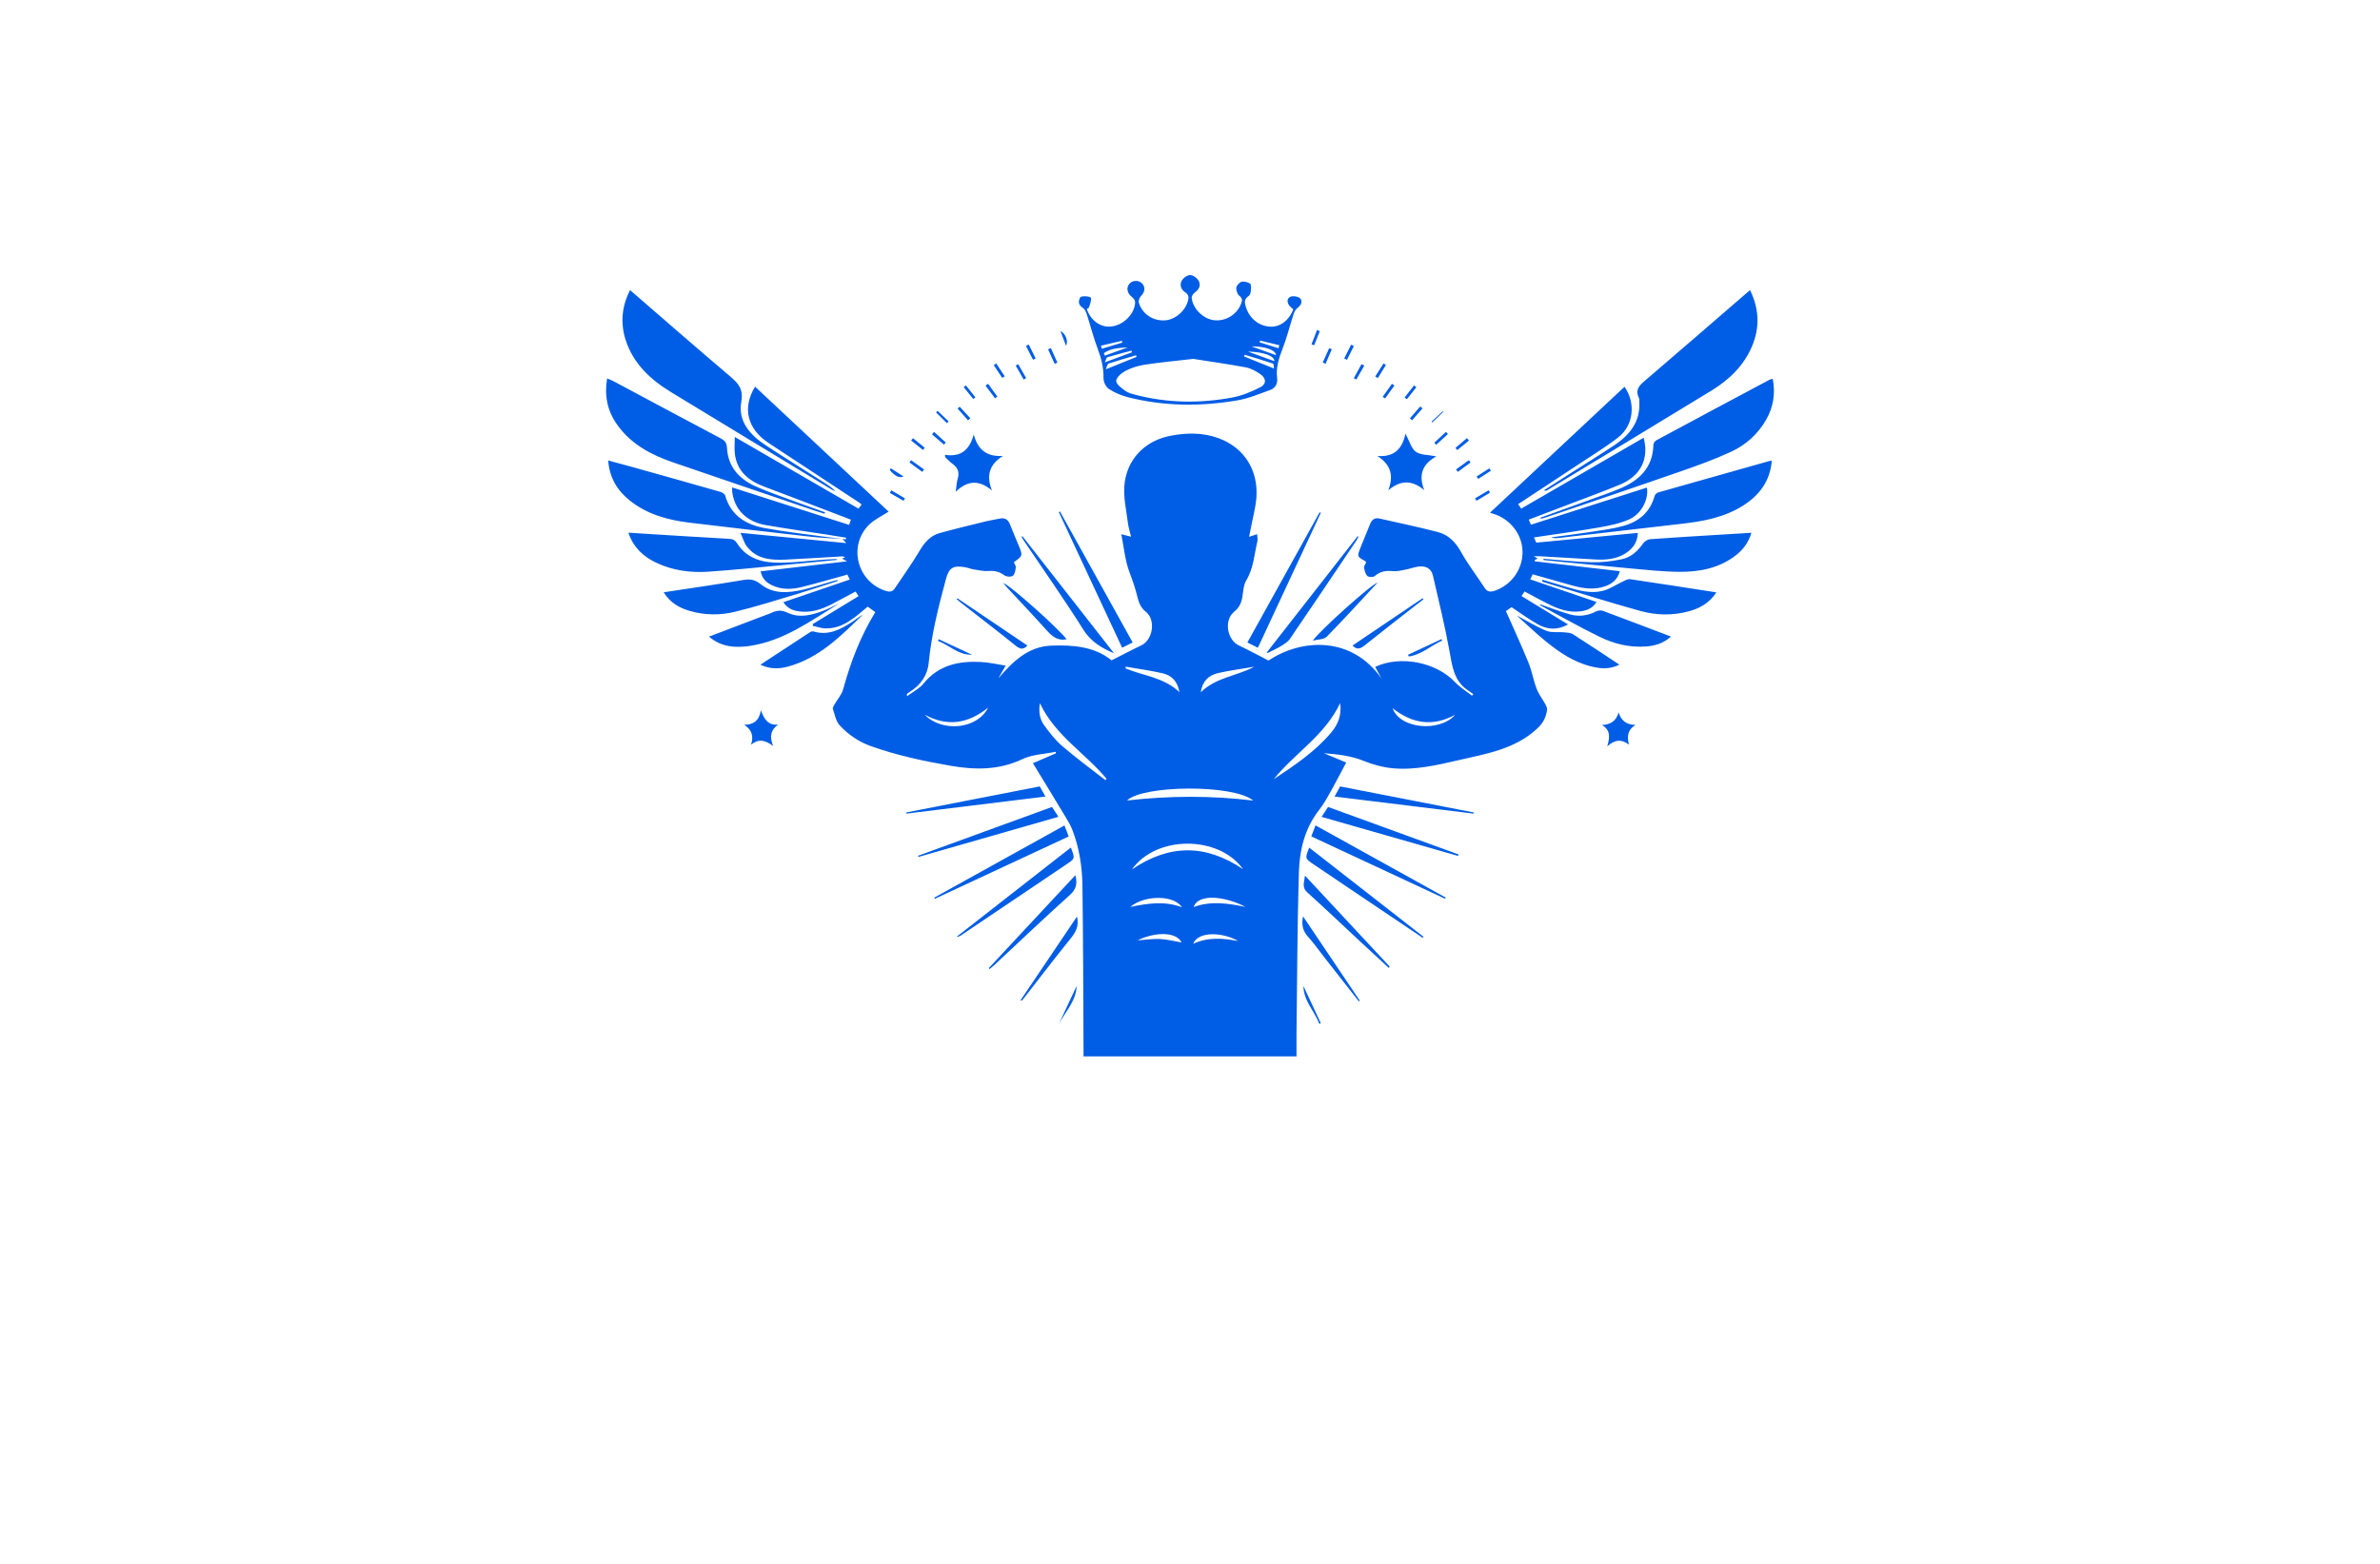 <?xml version="1.0" encoding="utf-8"?>
<!-- Generator: Adobe Illustrator 27.8.1, SVG Export Plug-In . SVG Version: 6.00 Build 0)  -->
<svg version="1.1" xmlns="http://www.w3.org/2000/svg" xmlns:xlink="http://www.w3.org/1999/xlink" x="0px" y="0px"
	 viewBox="0 0 350 230" style="enable-background:new 0 0 350 230;" xml:space="preserve">
<style type="text/css">
	.st0{fill:#0071BC;}
	.st1{fill:#F3FFFF;}
	.st2{fill:#FFEDC5;}
	.st3{fill:#F9F8D2;}
	.st4{fill:#D2FCE5;}
	.st5{fill:#FCEE21;}
	.st6{fill:#D9FCFC;}
	.st7{fill:#D6FCDE;}
	.st8{fill:#005652;}
	.st9{fill:#F6FFE3;}
	.st10{fill:#D9F4F3;}
	.st11{fill:#FFE7D2;}
	.st12{fill:#E1FEFF;}
	.st13{fill:#000037;}
	.st14{fill:#F9F6DC;}
	.st15{fill:#BFF6F7;}
	.st16{fill:#FFFFD9;}
	.st17{fill:#F5FFE6;}
	.st18{fill:#493117;}
	.st19{fill:#FFFDE6;}
	.st20{fill:#FFFCE3;}
	.st21{fill:#FF9D00;}
	.st22{fill:url(#SVGID_1_);}
	.st23{opacity:0.22;fill:url(#SVGID_00000126306605796142523890000016532444909577741218_);}
	.st24{fill:#FFC200;}
	.st25{fill:#778718;}
	.st26{fill:#E0B017;}
	.st27{fill:#664407;}
	.st28{fill:#9E690A;}
	.st29{fill:#7F1105;}
	.st30{fill:#191933;}
	.st31{fill:#FCEBD4;}
	.st32{fill:#E3DFD6;}
	.st33{fill:#FFB000;}
	.st34{fill:#AA210E;}
	.st35{fill:#FFF0A6;}
	.st36{fill:#FFDA00;}
	.st37{fill:#F4F4F4;}
	.st38{fill:#DC5C28;}
	.st39{fill:#FF8440;}
	.st40{fill:#C45224;}
	.st41{fill:#2C4369;}
	.st42{fill:#2A72DB;}
	.st43{fill:#C65500;}
	.st44{fill:#C15746;}
	.st45{fill:#FF8C00;}
	.st46{fill:#FFEA2C;}
	.st47{fill:#F7FF57;}
	.st48{fill:#FFFFFF;}
	.st49{fill:#D64949;}
	.st50{fill:#353535;}
	.st51{fill:#FFC783;}
	.st52{fill:#3F7F91;}
	.st53{fill:#25BDE5;}
	.st54{fill:#8CDD00;}
	.st55{fill:#D1FF88;}
	.st56{fill:#333333;}
	.st57{fill:#FF9000;}
	.st58{fill:#A1A813;}
	.st59{fill:#B3C40E;}
	.st60{fill:#CACE72;}
	.st61{fill:url(#SVGID_00000053537272705723939320000009193683011996267678_);}
	.st62{fill:#93E800;}
	.st63{fill:#3CB7D3;}
	.st64{fill:#FF7631;}
	.st65{fill:#E6873C;}
	.st66{fill:#30657F;}
	.st67{fill:#FF7A40;}
	.st68{fill:#FFAD4A;}
	.st69{fill:#BC8E3B;}
	.st70{fill:#E2E2E2;}
	.st71{fill:#F2B844;}
	.st72{fill:#AF3838;}
	.st73{fill:#17B5C1;}
	.st74{fill:#A88643;}
	.st75{fill-rule:evenodd;clip-rule:evenodd;fill:#DD7928;}
	.st76{fill:#E6E7E8;stroke:#CFCFCF;stroke-width:0.106;}
	.st77{fill-rule:evenodd;clip-rule:evenodd;fill:#204F7A;}
	.st78{fill-rule:evenodd;clip-rule:evenodd;fill:#50A4FF;}
	.st79{fill:#002649;}
	.st80{fill:#00134F;}
	.st81{fill:#665200;}
	.st82{fill:#002349;}
	.st83{fill:#FF914D;}
	.st84{fill:#AC1929;}
	.st85{fill:#004AAD;}
	.st86{fill:#BE1C2D;}
	.st87{fill:#242424;}
	.st88{fill:#F1A75A;}
	.st89{fill-rule:evenodd;clip-rule:evenodd;}
	.st90{fill-rule:evenodd;clip-rule:evenodd;fill:#007177;}
	.st91{fill-rule:evenodd;clip-rule:evenodd;fill:#242424;}
	.st92{fill:#F9951C;}
	.st93{fill:#84123B;}
	.st94{fill:#FFB908;}
	.st95{fill:#393536;}
	.st96{fill:#093F00;}
	.st97{fill:#333300;}
	.st98{fill:#C8D7FF;}
	.st99{fill:#426BD1;}
	.st100{fill:#0036D2;}
	.st101{fill:url(#SVGID_00000113352569761321033240000001388187987724395671_);}
	.st102{fill:url(#SVGID_00000030459830928826421940000008870934318350240644_);}
	.st103{fill:#72C000;}
	.st104{fill:#FFEBD7;}
	.st105{fill:#FF7F00;}
	.st106{fill:#121212;}
	.st107{fill:url(#CUSTOM-group_00000088132813427392373780000006377440084979879068_);}
	.st108{fill:url(#CUSTOM-group_00000047756991409790788080000004333849043083785886_);}
	.st109{fill:#D9E021;}
	.st110{fill:#F9BF28;}
	.st111{fill:#2F5469;}
	.st112{fill:#0F263E;}
	.st113{fill:#FEFEFE;}
	.st114{fill:url(#SVGID_00000108295826946156266650000014458399185674140043_);}
	.st115{fill:url(#SVGID_00000025407046101369332740000009721040817354331320_);}
	.st116{fill:url(#SVGID_00000070118890485649500460000015516763840022351269_);}
	.st117{fill:#603813;}
	.st118{fill:#1B1464;}
	.st119{fill:#20515D;}
	.st120{fill:#005DE5;}
	.st121{fill:#D9F1F4;}
	.st122{fill:url(#SVGID_00000140720251086068208680000018144204702419097993_);}
	.st123{fill:#F5F5F5;stroke:#F5F5F5;stroke-miterlimit:10;}
	.st124{fill:#000003;stroke:#F5F5F5;stroke-width:2;stroke-linecap:round;stroke-linejoin:round;stroke-miterlimit:10;}
	.st125{fill:none;stroke:#F5F5F5;stroke-linecap:round;stroke-linejoin:round;stroke-miterlimit:10;}
	.st126{fill:#72C000;stroke:#72C000;stroke-width:0.5;stroke-linecap:round;stroke-linejoin:round;stroke-miterlimit:10;}
	.st127{fill:#72C000;stroke:#72C000;stroke-linecap:round;stroke-linejoin:round;stroke-miterlimit:10;}
	.st128{fill:#000003;stroke:#72C000;stroke-linecap:round;stroke-linejoin:round;stroke-miterlimit:10;}
	.st129{fill:#72C000;stroke:#72C000;stroke-width:0.25;stroke-miterlimit:10;}
	.st130{fill:#F5B507;}
	.st131{fill:#E39514;}
	.st132{fill:#023A4C;}
	.st133{fill:#4F0000;}
	.st134{fill:url(#SVGID_00000095332441036272265960000013978215424517134495_);}
	.st135{fill:url(#SVGID_00000150804030873985098940000001187212464249195177_);}
	.st136{fill-rule:evenodd;clip-rule:evenodd;fill:#FFCA01;}
	.st137{opacity:0.1;}
	.st138{opacity:0.3;}
	.st139{fill:url(#SVGID_00000064327320906804800690000010224930325354064000_);}
	.st140{fill:none;stroke:#000000;stroke-miterlimit:10;}
	.st141{fill:url(#SVGID_00000062167042188316309720000009441508718697314735_);}
	.st142{fill:url(#SVGID_00000160912240317830894370000001333654234438372787_);}
	.st143{fill:#39B54A;}
	.st144{fill:#1B5AA8;}
	.st145{fill:#123958;}
	.st146{fill:#91CC00;}
</style>
<g id="Layer_1">
</g>
<g id="Layer_12">
</g>
<g id="Layer_13">
</g>
<g id="Layer_14">
</g>
<g id="Layer_15">
</g>
<g id="Layer_11">
</g>
<g id="Layer_8">
</g>
<g id="Layer_10">
</g>
<g id="Layer_9">
</g>
<g id="Layer_2">
</g>
<g id="Layer_3">
</g>
<g id="Layer_4">
</g>
<g id="Layer_5">
</g>
<g id="Layer_6">
</g>
<g id="Layer_7">
	<path class="st120" d="M174.79,40.66c0.45,0.53,0.85,1,1.27,1.5C176.13,41.04,175.9,40.77,174.79,40.66z M155.94,48.67
		c0.26,0.7,0.53,1.4,0.83,2.18C157.12,50.19,156.75,49.09,155.94,48.67z M142.04,56.68c-0.11,0.09-0.21,0.17-0.32,0.26
		c0.47,0.58,0.94,1.16,1.41,1.74c0.1-0.08,0.21-0.17,0.31-0.25C142.98,57.84,142.51,57.26,142.04,56.68z M215.72,64.44
		c-0.56,0.48-1.12,0.96-1.68,1.44c0.09,0.1,0.18,0.21,0.27,0.31c0.57-0.47,1.15-0.93,1.72-1.4
		C215.93,64.68,215.83,64.56,215.72,64.44z M141.12,59.81c-0.1,0.09-0.19,0.19-0.29,0.28c0.51,0.58,1.02,1.15,1.53,1.73
		c0.11-0.11,0.22-0.21,0.34-0.31C142.16,60.94,141.64,60.37,141.12,59.81z M131,68.87c-0.05,0.08-0.1,0.17-0.15,0.26
		c0.72,0.87,1.43,1.24,2.02,0.94C132.21,69.64,131.6,69.25,131,68.87z M219.02,68.88c-0.62,0.4-1.25,0.8-1.87,1.2
		c0.07,0.12,0.15,0.23,0.23,0.35c0.62-0.4,1.25-0.8,1.87-1.2C219.17,69.12,219.1,69,219.02,68.88z M149.74,53.56
		c-0.12,0.07-0.25,0.14-0.37,0.21c0.39,0.68,0.78,1.37,1.17,2.05c0.12-0.07,0.25-0.14,0.37-0.21
		C150.53,54.93,150.13,54.25,149.74,53.56z M131.07,72.11c-0.07,0.13-0.14,0.26-0.21,0.38c0.67,0.39,1.34,0.77,2.01,1.16
		c0.07-0.12,0.14-0.24,0.21-0.36C132.41,72.9,131.74,72.51,131.07,72.11z M134.27,64.45c-0.09,0.11-0.19,0.23-0.28,0.34
		c0.58,0.46,1.16,0.92,1.74,1.38c0.08-0.11,0.17-0.22,0.26-0.32C135.41,65.38,134.84,64.92,134.27,64.45z M208.86,59.78
		c-0.5,0.59-1.01,1.17-1.52,1.75c0.11,0.09,0.22,0.19,0.32,0.28c0.51-0.58,1.02-1.16,1.53-1.75
		C209.08,59.97,208.97,59.87,208.86,59.78z M216.01,67.68c-0.63,0.45-1.26,0.91-1.88,1.36c0.09,0.12,0.17,0.24,0.26,0.36
		c0.62-0.46,1.24-0.92,1.87-1.38C216.17,67.9,216.09,67.78,216.01,67.68z M151.29,50.67c-0.14,0.07-0.27,0.14-0.41,0.21
		c0.35,0.68,0.69,1.36,1.04,2.03c0.13-0.06,0.26-0.13,0.38-0.19C151.97,52.04,151.63,51.36,151.29,50.67z M195.47,51.2
		c-0.32,0.71-0.63,1.41-0.95,2.12c0.14,0.06,0.28,0.12,0.42,0.18c0.3-0.71,0.6-1.43,0.91-2.14
		C195.72,51.31,195.59,51.25,195.47,51.2z M193.69,48.52c-0.27,0.7-0.55,1.4-0.82,2.11c0.13,0.05,0.26,0.1,0.39,0.15
		c0.27-0.69,0.55-1.38,0.82-2.06C193.95,48.65,193.82,48.58,193.69,48.52z M200.22,53.56c-0.38,0.69-0.76,1.37-1.13,2.06
		c0.12,0.07,0.25,0.14,0.37,0.2c0.39-0.68,0.78-1.37,1.17-2.05C200.5,53.7,200.36,53.63,200.22,53.56z M154.54,51.19
		c-0.14,0.07-0.27,0.13-0.41,0.19c0.32,0.71,0.65,1.42,0.97,2.13c0.13-0.06,0.26-0.12,0.4-0.18
		C155.18,52.62,154.86,51.91,154.54,51.19z M207.95,56.68c-0.46,0.59-0.93,1.18-1.39,1.78c0.11,0.09,0.22,0.17,0.33,0.26
		c0.46-0.59,0.93-1.18,1.4-1.77C208.18,56.86,208.07,56.77,207.95,56.68z M137.37,63.52c-0.1,0.12-0.2,0.24-0.31,0.36
		c0.59,0.5,1.17,1.01,1.76,1.51c0.09-0.1,0.17-0.21,0.26-0.31C138.52,64.56,137.94,64.04,137.37,63.52z M212.64,63.52
		c-0.57,0.53-1.14,1.06-1.71,1.59c0.09,0.1,0.19,0.2,0.28,0.3c0.57-0.53,1.14-1.05,1.72-1.58
		C212.83,63.73,212.73,63.62,212.64,63.52z M133.98,67.68c-0.08,0.11-0.15,0.22-0.23,0.33c0.63,0.46,1.26,0.92,1.88,1.39
		c0.08-0.12,0.17-0.24,0.26-0.36C135.25,68.58,134.61,68.13,133.98,67.68z M218.91,72.11c-0.66,0.4-1.32,0.79-1.99,1.19
		c0.07,0.12,0.14,0.23,0.21,0.35c0.66-0.4,1.33-0.79,1.99-1.19C219.06,72.35,218.98,72.23,218.91,72.11z M198.7,50.69
		c-0.34,0.68-0.68,1.36-1.02,2.03c0.13,0.07,0.27,0.13,0.4,0.2c0.34-0.68,0.68-1.36,1.02-2.03
		C198.97,50.82,198.83,50.76,198.7,50.69z M146.51,53.46c-0.12,0.08-0.25,0.16-0.37,0.24c0.41,0.63,0.83,1.26,1.25,1.88
		c0.12-0.08,0.24-0.16,0.36-0.24C147.33,54.72,146.92,54.09,146.51,53.46z M203.46,53.46c-0.41,0.64-0.81,1.27-1.22,1.91
		c0.13,0.08,0.26,0.15,0.39,0.23c0.39-0.64,0.79-1.29,1.18-1.93C203.7,53.6,203.58,53.53,203.46,53.46z M204.7,56.45
		c-0.45,0.63-0.91,1.27-1.36,1.9c0.12,0.08,0.23,0.16,0.35,0.25c0.46-0.64,0.92-1.27,1.37-1.9
		C204.94,56.61,204.82,56.53,204.7,56.45z M145.31,56.45c-0.12,0.08-0.25,0.17-0.38,0.26c0.47,0.62,0.93,1.25,1.4,1.87
		c0.11-0.08,0.23-0.17,0.34-0.25C146.22,57.7,145.76,57.07,145.31,56.45z M137.89,60.43c-0.08,0.07-0.16,0.15-0.24,0.22
		c0.53,0.53,1.07,1.05,1.6,1.58c0.08-0.09,0.17-0.17,0.25-0.26C138.97,61.47,138.43,60.95,137.89,60.43z M212.16,60.49
		c-0.54,0.51-1.08,1.02-1.63,1.53c0.04,0.04,0.07,0.07,0.11,0.11c0.54-0.52,1.08-1.05,1.62-1.57
		C212.23,60.54,212.2,60.51,212.16,60.49z M138.05,94.01c-0.04,0.08-0.08,0.16-0.12,0.24c1.69,0.65,3.01,2.1,5.01,2.04
		C141.31,95.53,139.68,94.77,138.05,94.01z M211.98,94c-1.64,0.77-3.28,1.53-4.92,2.3c0.04,0.08,0.08,0.17,0.12,0.25
		c1.88-0.27,3.25-1.6,4.9-2.34C212.05,94.14,212.01,94.06,211.98,94z M191.68,145.01c0.03,2.2,1.62,3.68,2.34,5.57
		c0.07-0.03,0.14-0.07,0.21-0.1C193.38,148.66,192.52,146.84,191.68,145.01z M155.71,150.61c0.96-1.83,2.54-3.37,2.62-5.61
		C157.46,146.88,156.59,148.74,155.71,150.61z M140.79,87.99c-0.03,0.05-0.07,0.09-0.1,0.14c0.28,0.23,0.57,0.46,0.85,0.69
		c2.62,2.05,5.26,4.07,7.85,6.16c0.63,0.51,1.11,0.6,1.7-0.04C147.64,92.62,144.21,90.3,140.79,87.99z M209.2,87.99
		c-3.43,2.32-6.86,4.63-10.3,6.95c0.61,0.62,1.09,0.52,1.73,0.02c2.88-2.31,5.8-4.56,8.71-6.83
		C209.29,88.09,209.25,88.04,209.2,87.99z M158.38,134.8c-2.82,4.18-5.58,8.27-8.34,12.37c0.23-0.01,0.33-0.11,0.42-0.22
		c2.32-2.97,4.6-5.97,6.96-8.89C158.19,137.11,158.72,136.19,158.38,134.8z M191.62,134.77c-0.24,1.22-0.04,2.14,0.74,3
		c0.92,1.02,1.7,2.15,2.55,3.23c1.64,2.09,3.28,4.18,4.92,6.27c0.05-0.03,0.09-0.07,0.14-0.1
		C197.2,143.07,194.44,138.97,191.62,134.77z M147.53,85.75c0.22,0.25,0.39,0.47,0.58,0.67c1.91,2.06,3.85,4.09,5.72,6.18
		c0.82,0.91,1.62,1.7,3.02,1.41C155.65,92.41,148.34,85.89,147.53,85.75z M193.06,94.22c0.77-0.2,1.64-0.16,2.05-0.58
		c2.5-2.54,4.9-5.19,7.47-7.95C201.65,85.92,193.86,92.96,193.06,94.22z M240.52,106.61c-1.31-0.01-2.11-0.59-2.49-1.84
		c-0.35,1.27-1.18,1.8-2.46,1.86c1.27,0.71,1.19,1.76,0.79,3.14c1.19-1.08,2.16-1.04,3.2-0.25
		C239.22,108.3,239.36,107.33,240.52,106.61z M114.43,106.57c-1.43,0.12-2.04-0.72-2.53-2.11c-0.28,1.6-1.14,2.11-2.45,2.14
		c1.12,0.74,1.42,1.68,0.99,2.94c1.05-0.9,2.05-0.75,3.24,0.17C113.15,108.28,113.34,107.34,114.43,106.57z M191.91,128.78
		c-0.09,0.91-0.5,1.71,0.3,2.43c2.73,2.46,5.39,5,8.09,7.51c1.3,1.21,2.61,2.41,3.92,3.62c0.05-0.05,0.11-0.11,0.16-0.17
		C200.23,137.71,196.07,133.25,191.91,128.78z M158.14,128.72c-4.29,4.6-8.51,9.13-12.73,13.66c0.04,0.05,0.08,0.09,0.12,0.14
		c0.2-0.17,0.41-0.33,0.61-0.51c3.71-3.46,7.39-6.96,11.16-10.35C158.26,130.8,158.48,129.98,158.14,128.72z M197.08,115.66
		c-0.28,0.51-0.53,0.97-0.82,1.49c6.9,0.85,13.68,1.68,20.45,2.51c0.01-0.06,0.02-0.11,0.03-0.17
		C210.2,118.21,203.65,116.94,197.08,115.66z M152.91,115.66c-6.62,1.29-13.13,2.56-19.65,3.83c0.01,0.06,0.02,0.11,0.03,0.17
		c6.78-0.83,13.57-1.67,20.45-2.51C153.43,116.58,153.19,116.14,152.91,115.66z M150.35,78.85c-0.04,0.04-0.08,0.08-0.12,0.12
		c0.13,0.21,0.25,0.43,0.39,0.63c2.91,4.32,5.91,8.58,8.68,12.98c1.09,1.74,2.57,2.67,4.53,3.5
		C159.25,90.24,154.8,84.55,150.35,78.85z M199.65,78.86c-4.46,5.7-8.91,11.4-13.37,17.11c0.04,0.02,0.08,0.05,0.13,0.07
		c0.65-0.33,1.32-0.62,1.94-1c0.49-0.3,1.04-0.63,1.35-1.09c3.26-4.77,6.48-9.57,9.71-14.36c0.14-0.21,0.25-0.44,0.37-0.66
		C199.74,78.91,199.69,78.88,199.65,78.86z M192.53,124.66c-0.63,1.6-0.62,1.6,0.63,2.45c1.7,1.14,3.39,2.29,5.09,3.43
		c3.65,2.46,7.3,4.92,10.96,7.38c0.05-0.05,0.09-0.09,0.14-0.14C203.74,133.42,198.15,129.04,192.53,124.66z M157.48,124.65
		c-5.62,4.39-11.21,8.76-16.81,13.13c0.28,0,0.49-0.1,0.68-0.23c5.17-3.48,10.34-6.96,15.5-10.44
		C158.1,126.27,158.1,126.27,157.48,124.65z M195.3,118.68c-0.31,0.48-0.6,0.93-0.95,1.46c6.78,1.94,13.42,3.84,20.07,5.74
		c0.02-0.07,0.05-0.14,0.07-0.22C208.11,123.34,201.74,121.02,195.3,118.68z M154.71,118.68c-6.6,2.4-13.15,4.79-19.7,7.18
		c0.02,0.06,0.04,0.12,0.06,0.17c6.83-1.96,13.66-3.91,20.58-5.9C155.31,119.62,155.02,119.17,154.71,118.68z M156.54,121.4
		c-6.45,3.57-12.8,7.1-19.15,10.62c0.03,0.06,0.06,0.11,0.08,0.17c6.54-3.05,13.09-6.09,19.69-9.17
		C156.95,122.45,156.75,121.93,156.54,121.4z M193.46,121.39c-0.21,0.56-0.41,1.08-0.62,1.62c6.62,3.08,13.15,6.13,19.68,9.17
		c0.03-0.06,0.06-0.12,0.09-0.17C206.24,128.48,199.89,124.96,193.46,121.39z M194.06,75.35c-3.53,6.37-7.06,12.73-10.62,19.14
		c0.51,0.26,0.98,0.5,1.54,0.78c3.09-6.63,6.17-13.23,9.25-19.84C194.18,75.41,194.12,75.38,194.06,75.35z M155.88,75.23
		c-0.05,0.03-0.11,0.06-0.17,0.08c3.1,6.64,6.19,13.28,9.31,19.95c0.56-0.28,1.04-0.51,1.55-0.77
		C162.98,88.04,159.43,81.63,155.88,75.23z M211.23,67.12c-1.23-0.25-2.35-0.18-3.03-0.69c-0.69-0.51-0.94-1.6-1.51-2.66
		c-0.48,2.33-1.74,3.48-4.14,3.29c2.01,1.29,2.43,2.92,1.61,5.05c1.8-1.53,3.49-1.54,5.29-0.02
		C208.6,69.93,209.08,68.3,211.23,67.12z M147.5,67.05c-2.39,0.17-3.72-0.92-4.3-3.15c-0.6,2.19-1.83,3.37-4.23,2.99
		c0.01,0.12,0.02,0.24,0.03,0.35c0.37,0.34,0.72,0.72,1.13,1.02c0.75,0.56,0.99,1.23,0.71,2.14c-0.15,0.5-0.17,1.03-0.29,1.92
		c1.84-1.78,3.53-1.68,5.32-0.19C145.02,69.96,145.46,68.32,147.5,67.05z M125.4,91.41c-1.74,1.13-3.52,2.12-5.72,1.47
		c-0.16-0.05-0.39-0.01-0.53,0.08c-2.4,1.56-4.8,3.14-7.33,4.8c1.45,0.68,2.78,0.63,4.12,0.26c4.55-1.26,7.74-4.5,10.98-7.65
		C126.39,90.67,125.92,91.07,125.4,91.41z M231.32,93.28c-0.37-0.24-0.91-0.24-1.38-0.29c-0.85-0.08-1.79,0.09-2.54-0.22
		c-1.51-0.62-2.92-1.5-4.36-2.26c1.38,1.24,2.78,2.59,4.28,3.81c2.01,1.64,4.16,3.09,6.74,3.71c1.34,0.32,2.68,0.44,4.08-0.28
		C235.81,96.21,233.58,94.72,231.32,93.28z M121.11,89.81c-1.73,0.66-3.53,1.14-5.3,0.3c-0.86-0.41-1.55-0.37-2.34,0.01
		c-0.31,0.16-0.65,0.25-0.98,0.38c-2.71,1.03-5.41,2.06-8.22,3.13c1.82,1.56,3.88,1.67,5.97,1.37c5.01-0.73,9-3.71,13.18-6.25
		C122.65,89.11,121.89,89.51,121.11,89.81z M235.7,89.83c-0.28-0.1-0.7-0.05-0.98,0.09c-1.22,0.64-2.52,0.8-3.81,0.45
		c-1.48-0.41-2.92-0.98-4.38-1.48c-0.02,0.04-0.04,0.07-0.07,0.11c2.92,1.56,5.8,3.21,8.78,4.66c2.1,1.03,4.38,1.59,6.77,1.42
		c1.35-0.09,2.61-0.45,3.72-1.46C242.33,92.34,239.02,91.06,235.7,89.83z M239.71,85.18c-0.31-0.05-0.69,0.17-1.01,0.32
		c-1,0.46-1.93,1.13-2.98,1.39c-1.75,0.45-3.48-0.02-5.18-0.52c-1.23-0.37-2.46-0.73-3.69-1.1c-0.02,0.09-0.05,0.18-0.08,0.27
		c4.82,1.45,9.63,2.98,14.48,4.32c2.32,0.64,4.75,0.69,7.12,0.04c1.61-0.44,3.01-1.2,4.03-2.78
		C248.1,86.45,243.91,85.8,239.71,85.18z M123.16,85.31c-0.21,0.05-0.41,0.08-0.61,0.14c-1.54,0.44-3.05,0.96-4.61,1.31
		c-2.1,0.47-4.26,0.61-6.05-0.83c-0.82-0.65-1.51-0.8-2.49-0.64c-3.89,0.65-7.8,1.21-11.8,1.82c0.94,1.53,2.3,2.3,3.87,2.75
		c2.2,0.63,4.46,0.65,6.64,0.11c3.07-0.75,6.08-1.7,9.11-2.61c2-0.6,3.98-1.27,5.97-1.91C123.18,85.4,123.17,85.35,123.16,85.31z
		 M253.4,78.61c-3.57,0.22-7.15,0.43-10.72,0.69c-0.36,0.03-0.82,0.3-1.03,0.6c-0.8,1.15-1.8,2.07-3.16,2.35
		c-1.45,0.3-2.96,0.48-4.44,0.44c-2.36-0.05-4.71-0.33-7.06-0.51c0,0.06-0.01,0.12-0.02,0.19c4.16,0.4,8.32,0.82,12.49,1.2
		c2.51,0.23,5.03,0.51,7.55,0.53c2.98,0.02,5.86-0.55,8.3-2.46c1.06-0.83,1.82-1.87,2.25-3.28
		C256.08,78.45,254.74,78.52,253.4,78.61z M123.04,82.21c-0.59,0.03-1.18,0.05-1.77,0.09c-2.13,0.16-4.27,0.43-6.41,0.46
		c-2.54,0.04-4.94-0.48-6.45-2.83c-0.3-0.47-0.6-0.65-1.12-0.68c-3.77-0.21-7.53-0.45-11.3-0.68c-1.16-0.07-2.32-0.15-3.58-0.23
		c0.74,2.19,2.19,3.51,4.07,4.41c2.43,1.15,5.03,1.51,7.67,1.33c3.76-0.25,7.51-0.65,11.27-1c2.54-0.24,5.08-0.49,7.62-0.73
		C123.05,82.32,123.05,82.26,123.04,82.21z M260.18,67.81c-5.44,1.53-10.88,3.06-16.32,4.61c-0.22,0.06-0.48,0.31-0.54,0.53
		c-0.65,2.37-2.29,3.75-4.53,4.38c-1.53,0.43-3.12,0.64-4.7,0.88c-1.99,0.31-3.99,0.55-5.99,0.82c0.39,0.14,0.77,0.14,1.15,0.09
		c6.03-0.69,12.06-1.4,18.09-2.09c3.17-0.36,6.27-0.94,9.01-2.68c2.38-1.51,3.95-3.58,4.21-6.59
		C260.36,67.78,260.27,67.78,260.18,67.81z M121.43,78.96c-3-0.42-6.03-0.75-9.01-1.3c-2.76-0.51-4.95-1.86-5.78-4.8
		c-0.07-0.24-0.48-0.45-0.77-0.54c-4.3-1.23-8.6-2.44-12.9-3.64c-1.15-0.32-2.3-0.63-3.53-0.96c0.19,2.57,1.37,4.46,3.21,5.92
		c2.54,2.01,5.55,2.84,8.69,3.22c5.96,0.72,11.93,1.41,17.9,2.08c1.54,0.17,3.1,0.22,4.66,0.32
		C123.07,79.15,122.25,79.07,121.43,78.96z M117.58,74c-2.18-0.82-4.41-1.55-6.53-2.5c-2.38-1.08-4-2.88-4.14-5.64
		c-0.04-0.71-0.29-1.05-0.89-1.37c-5.31-2.81-10.6-5.65-15.9-8.48c-0.24-0.13-0.51-0.21-0.84-0.35c-0.42,2.51,0.03,4.73,1.43,6.73
		c2.04,2.92,5.01,4.49,8.26,5.61c6.98,2.4,13.97,4.76,20.96,7.14c0.44,0.15,0.89,0.28,1.33,0.42c0.02-0.07,0.05-0.14,0.07-0.21
		C120.08,74.9,118.83,74.46,117.58,74z M260.7,55.72c-0.22,0.06-0.36,0.06-0.46,0.12c-5.55,2.96-11.11,5.92-16.65,8.91
		c-0.21,0.11-0.44,0.41-0.44,0.63c-0.07,3.44-2.13,5.33-5.05,6.53c-1.5,0.62-3.05,1.14-4.58,1.7c-2.32,0.85-4.65,1.69-6.98,2.53
		c0.02,0.05,0.03,0.11,0.05,0.16c0.3-0.08,0.6-0.15,0.88-0.25c6.53-2.22,13.07-4.42,19.59-6.69c2.53-0.88,5.06-1.79,7.49-2.91
		c2.18-1,3.95-2.59,5.17-4.71C260.79,59.87,261.11,57.88,260.7,55.72z M121.18,70.96c-2.86-1.82-5.74-3.61-8.57-5.47
		c-2.28-1.5-4.11-3.5-3.6-6.38c0.33-1.87-0.4-2.71-1.62-3.74c-4.93-4.18-9.79-8.43-14.74-12.71c-1.2,2.38-1.44,4.79-0.66,7.28
		c1.11,3.53,3.65,5.87,6.69,7.73c7.86,4.79,15.74,9.55,23.61,14.32c0.18,0.11,0.38,0.17,0.58,0.26
		C122.36,71.72,121.77,71.34,121.18,70.96z M257.36,42.67c-0.24,0.2-0.41,0.35-0.58,0.49c-4.91,4.24-9.81,8.5-14.75,12.72
		c-0.87,0.74-1.64,1.39-1.01,2.65c0.08,0.16,0.05,0.38,0.06,0.57c0.16,2.93-1.42,4.88-3.69,6.39c-2.08,1.38-4.2,2.69-6.3,4.03
		c-1.35,0.86-2.7,1.73-4.05,2.59c0.22,0.1,0.37,0.06,0.49-0.01c8.06-4.89,16.14-9.75,24.18-14.67c2.58-1.58,4.72-3.63,5.93-6.48
		C258.82,48.17,258.71,45.43,257.36,42.67z M174.79,40.66c0.45,0.53,0.85,1,1.27,1.5C176.13,41.04,175.9,40.77,174.79,40.66z
		 M191.2,43.89c-0.29-0.3-1.13-0.42-1.5-0.21c-0.52,0.29-0.42,0.94,0.02,1.4c0.15,0.15,0.32,0.28,0.47,0.41
		c-0.66,1.7-1.99,2.66-3.48,2.55c-1.68-0.12-3.07-1.32-3.54-3.05c-0.16-0.58-0.2-0.99,0.45-1.45c0.35-0.25,0.42-1.13,0.32-1.68
		c-0.04-0.23-0.85-0.5-1.27-0.44c-0.33,0.04-0.8,0.51-0.85,0.85c-0.06,0.39,0.13,1,0.44,1.24c0.49,0.38,0.43,0.7,0.26,1.14
		c-0.6,1.6-2.24,2.62-3.94,2.45c-1.58-0.16-3.14-1.65-3.33-3.26c-0.03-0.25,0.2-0.64,0.42-0.79c0.65-0.45,0.96-1.07,0.62-1.72
		c-0.22-0.42-0.84-0.88-1.28-0.88c-0.44,0.01-1.07,0.48-1.27,0.91c-0.28,0.63-0.03,1.29,0.66,1.71c0.21,0.12,0.41,0.49,0.38,0.73
		c-0.16,1.63-1.77,3.17-3.39,3.31c-1.78,0.15-3.41-0.9-3.91-2.59c-0.08-0.27,0.07-0.72,0.27-0.93c0.63-0.65,0.74-1.36,0.18-1.93
		c-0.5-0.5-1.45-0.45-1.88,0.12c-0.46,0.6-0.26,1.39,0.41,1.9c0.23,0.18,0.48,0.52,0.47,0.78c-0.05,1.7-1.69,3.34-3.48,3.56
		c-1.56,0.19-3.04-0.84-3.62-2.56c0.1-0.09,0.29-0.17,0.33-0.29c0.13-0.44,0.34-0.91,0.28-1.33c-0.04-0.29-1.44-0.36-1.58-0.11
		c-0.33,0.61-0.28,1.12,0.38,1.55c0.27,0.17,0.45,0.55,0.56,0.88c0.57,1.75,1.02,3.55,1.67,5.26c0.52,1.37,0.83,2.72,0.81,4.19
		c-0.01,0.54,0.34,1.29,0.77,1.58c0.84,0.55,1.81,0.97,2.79,1.22c5.32,1.36,10.7,1.39,16.08,0.48c1.67-0.28,3.29-0.96,4.9-1.55
		c0.74-0.27,1.1-0.92,0.99-1.78c-0.19-1.51,0.26-2.88,0.8-4.27c0.64-1.65,1.07-3.39,1.62-5.08c0.12-0.35,0.32-0.75,0.6-0.94
		C191.39,44.87,191.57,44.26,191.2,43.89z M162.03,51.29c-0.04-0.15-0.08-0.3-0.12-0.45c1.03-0.24,2.05-0.48,3.08-0.72
		c0.01,0.09,0.03,0.18,0.04,0.27C164.03,50.69,163.03,50.99,162.03,51.29z M165.86,51.09c-1.12,0.41-2.25,0.81-3.37,1.21
		c-0.06-0.12-0.12-0.24-0.17-0.35C163.34,51.21,164.6,51.17,165.86,51.09z M162.85,52.54c1.17-0.35,2.36-0.66,3.54-0.97
		c0.02,0.08,0.05,0.17,0.07,0.25c-1.24,0.46-2.49,0.92-3.99,1.47C162.66,52.91,162.71,52.58,162.85,52.54z M162.61,54.32
		c0.18-0.39,0.24-0.79,0.42-0.85c1.33-0.44,2.69-0.82,4.04-1.22c0.02,0.08,0.05,0.16,0.07,0.24
		C165.73,53.07,164.31,53.64,162.61,54.32z M185.36,56.94c-1.31,0.67-2.73,1.27-4.17,1.53c-4.73,0.87-9.47,0.82-14.15-0.39
		c-0.52-0.14-1.09-0.27-1.51-0.57c-0.56-0.4-1.37-0.97-1.38-1.48c-0.01-0.5,0.77-1.17,1.35-1.48c0.86-0.45,1.84-0.76,2.81-0.91
		c2.23-0.34,4.49-0.55,7.16-0.86c2.34,0.37,5.05,0.75,7.74,1.25c0.75,0.14,1.5,0.56,2.14,1C186.21,55.62,186.27,56.47,185.36,56.94z
		 M182.96,52.43c0.03-0.09,0.05-0.17,0.08-0.26c1.4,0.43,2.8,0.84,4.18,1.31c0.1,0.03,0.08,0.43,0.13,0.72
		C185.81,53.58,184.38,53.01,182.96,52.43z M183.52,51.71c2.35,0.05,3.91,0.64,3.89,1.41C186.1,52.65,184.81,52.18,183.52,51.71z
		 M184.04,50.94c2.02-0.01,3.58,0.55,3.61,1.3C186.45,51.81,185.33,51.4,184.04,50.94z M188.02,51.22
		c-0.93-0.29-1.85-0.58-2.78-0.87c0.02-0.08,0.04-0.17,0.06-0.26c0.94,0.23,1.88,0.45,2.83,0.68
		C188.1,50.92,188.06,51.07,188.02,51.22z M225.58,79.04c3.18-0.48,6.33-0.9,9.48-1.45c1.53-0.26,3.09-0.58,4.5-1.19
		c1.83-0.79,2.94-3.01,2.63-4.69c-5.73,1.84-11.46,3.67-17.05,5.46c-0.13-0.32-0.21-0.5-0.32-0.75c1.78-0.68,3.59-1.37,5.41-2.06
		c2.65-1.02,5.33-1.98,7.96-3.07c3.08-1.27,4.36-3.81,3.52-6.91c-6.01,3.48-12,6.95-18,10.42c-0.17-0.24-0.3-0.43-0.46-0.65
		c3.03-1.99,6.02-3.95,9-5.93c1.92-1.27,3.89-2.47,5.71-3.88c2.27-1.77,2.63-5.02,0.94-7.46c-6.58,6.16-13.15,12.31-19.78,18.52
		c0.39,0.13,0.66,0.21,0.92,0.31c2.38,0.94,3.93,3.21,3.86,5.66c-0.07,2.51-1.72,4.7-4.08,5.51c-0.63,0.21-1.09,0.19-1.48-0.41
		c-1.15-1.76-2.45-3.44-3.47-5.27c-0.81-1.47-1.86-2.55-3.45-2.96c-2.84-0.73-5.71-1.34-8.57-1.98c-0.67-0.15-1.1,0.16-1.35,0.78
		c-0.46,1.16-0.96,2.3-1.41,3.46c-0.54,1.36-0.52,1.36,0.69,2.03c0.05,0.02,0.06,0.11,0.12,0.21c-0.1,0.23-0.33,0.51-0.3,0.74
		c0.07,0.43,0.19,0.95,0.48,1.23c0.2,0.19,0.87,0.2,1.09,0.01c0.8-0.69,1.66-0.83,2.68-0.72c0.61,0.06,1.26-0.11,1.88-0.23
		c0.63-0.12,1.23-0.36,1.86-0.44c1.12-0.14,1.89,0.29,2.13,1.31c0.86,3.7,1.76,7.39,2.44,11.12c0.39,2.18,0.63,4.32,2.63,5.72
		c0.29,0.2,0.58,0.4,0.87,0.6c-0.06,0.08-0.12,0.16-0.19,0.24c-0.83-0.66-1.76-1.22-2.48-1.98c-2.78-2.95-8.03-4-11.76-2.26
		c0.31,0.57,0.62,1.14,0.93,1.72c-4.34-6.24-11.69-5.93-16.61-2.65c-1.49-0.76-2.89-1.52-4.33-2.2c-1.79-0.84-2.26-3.74-0.73-4.97
		c0.73-0.59,1.07-1.31,1.21-2.2c0.13-0.82,0.17-1.73,0.57-2.41c1.08-1.79,1.18-3.82,1.64-5.77c0.07-0.3-0.02-0.64-0.04-1.04
		c-0.44,0.15-0.73,0.25-1.18,0.4c0.11-0.56,0.2-0.98,0.28-1.4c0.27-1.44,0.67-2.87,0.79-4.33c0.31-4.04-1.76-7.35-5.48-8.75
		c-2.33-0.88-4.78-0.85-7.19-0.38c-3.82,0.75-6.48,3.57-6.75,7.43c-0.12,1.78,0.31,3.6,0.53,5.4c0.08,0.64,0.29,1.27,0.46,2.01
		c-0.51-0.13-0.83-0.22-1.43-0.37c0.4,2.04,0.55,3.91,1.24,5.71c0.44,1.15,0.84,2.33,1.13,3.52c0.21,0.87,0.5,1.6,1.24,2.18
		c1.49,1.19,1.05,4.12-0.67,4.94c-1.46,0.69-2.89,1.46-4.37,2.2c-2.54-2.05-5.72-2.28-8.88-2.16c-3.4,0.13-5.69,2.37-7.78,4.82
		c0.33-0.57,0.65-1.13,1.08-1.88c-1.29-0.2-2.47-0.48-3.67-0.54c-3.25-0.16-6.22,0.46-8.43,3.2c-0.59,0.73-1.52,1.18-2.42,1.85
		c0-0.3-0.01-0.34,0-0.35c0.15-0.11,0.31-0.22,0.47-0.33c1.54-0.99,2.55-2.39,2.73-4.2c0.41-4.22,1.44-8.3,2.54-12.37
		c0.44-1.62,1.04-2.03,2.71-1.75c0.5,0.08,0.98,0.28,1.49,0.36c0.69,0.11,1.39,0.26,2.07,0.21c0.89-0.07,1.6,0.11,2.33,0.64
		c0.29,0.22,0.97,0.26,1.24,0.06c0.29-0.22,0.38-0.79,0.43-1.23c0.03-0.24-0.19-0.52-0.29-0.76c1.33-0.95,1.34-0.95,0.7-2.5
		c-0.42-1.03-0.87-2.06-1.28-3.1c-0.28-0.72-0.77-0.97-1.51-0.81c-0.66,0.14-1.32,0.23-1.97,0.39c-2.29,0.56-4.59,1.11-6.86,1.74
		c-1.36,0.38-2.21,1.37-2.93,2.59c-1.12,1.89-2.41,3.68-3.63,5.51c-0.33,0.5-0.72,0.59-1.31,0.41c-4.23-1.3-5.64-6.62-2.51-9.73
		c0.8-0.79,1.9-1.29,2.89-1.94c-6.48-6.06-13.05-12.21-19.64-18.38c-1.92,3.14-1.14,6.23,2,8.29c4.43,2.92,8.87,5.83,13.3,8.75
		c0.13,0.08,0.24,0.19,0.37,0.3c-0.17,0.22-0.31,0.4-0.46,0.6c-6.02-3.48-12-6.95-18.19-10.54c0,0.99-0.08,1.76,0.01,2.5
		c0.33,2.61,2.08,3.97,4.38,4.83c2.57,0.96,5.14,1.95,7.71,2.93c1.69,0.65,3.38,1.29,4.97,1.9c-0.1,0.3-0.17,0.5-0.26,0.77
		c-5.64-1.81-11.38-3.64-17.2-5.51c0,0.25-0.01,0.4,0,0.55c0.28,2.6,2.02,4.46,4.85,4.97c2.95,0.53,5.93,0.93,8.9,1.39
		c1,0.16,2,0.32,3,0.48c-0.01,0.08-0.03,0.17-0.04,0.25c-0.16-0.02-0.33-0.04-0.49-0.06c0.15,0.16,0.29,0.32,0.56,0.61
		c-5.21-0.51-10.25-1-15.56-1.51c0.37,0.81,0.55,1.48,0.93,1.98c1.42,1.88,3.51,2.05,5.63,1.96c2.81-0.13,5.62-0.32,8.43-0.48
		c0.1-0.01,0.21,0.06,0.41,0.12c-0.22,0.09-0.33,0.14-0.46,0.2c0.16,0.09,0.31,0.17,0.73,0.41c-4.43,0.51-8.56,0.99-12.7,1.47
		c0.21,0.98,0.69,1.57,1.63,2.03c1.43,0.69,2.93,0.65,4.41,0.28c2.25-0.56,4.49-1.22,6.72-1.83c0.12,0.26,0.21,0.46,0.34,0.73
		c-3.25,1.11-6.47,2.21-9.76,3.33c0.6,0.92,1.41,1.23,2.32,1.35c1.76,0.24,3.35-0.31,4.88-1.1c1.13-0.59,2.25-1.2,3.42-1.82
		c0.15,0.24,0.29,0.44,0.44,0.68c-2.28,1.39-4.5,2.74-6.73,4.1c0,0.09,0.01,0.18,0.01,0.27c0.6,0.13,1.19,0.35,1.79,0.37
		c2.68,0.08,4.44-1.7,6.28-3.2c0.39,0.29,0.73,0.54,1.11,0.81c-2.2,3.58-3.64,7.38-4.73,11.35c-0.22,0.81-0.87,1.51-1.3,2.27
		c-0.11,0.19-0.26,0.45-0.21,0.61c0.29,0.83,0.44,1.82,1,2.42c1.26,1.35,2.77,2.41,4.57,3.05c3.81,1.36,7.74,2.2,11.71,2.89
		c3.62,0.63,7.13,0.67,10.59-0.97c1.47-0.7,3.26-0.74,4.9-1.08c0.01,0.07,0.02,0.15,0.04,0.22c-1.06,0.46-2.12,0.91-3.39,1.46
		c1.69,2.78,3.27,5.36,4.83,7.96c0.36,0.6,0.72,1.21,0.97,1.85c1.01,2.62,1.44,5.38,1.48,8.17c0.11,8,0.12,16,0.16,23.99
		c0,0.38,0,0.75,0,1.15h31.32c0-1.06-0.01-2.04,0-3.03c0.1-8.03,0.11-16.06,0.35-24.08c0.1-3.27,0.87-6.45,2.98-9.14
		c0.65-0.83,1.17-1.76,1.68-2.68c0.77-1.37,1.49-2.78,2.3-4.29c-1.2-0.5-2.25-0.93-3.29-1.37c2,0.16,3.97,0.36,5.87,1.13
		c1.31,0.53,2.73,0.93,4.13,1.07c3.35,0.34,6.63-0.45,9.86-1.19c4.05-0.93,8.23-1.6,11.49-4.61c0.87-0.8,1.34-1.68,1.48-2.79
		c0.03-0.25-0.11-0.55-0.24-0.79c-0.42-0.77-0.98-1.47-1.29-2.28c-0.48-1.25-0.7-2.6-1.2-3.84c-1.03-2.53-2.18-5.02-3.32-7.6
		c0.23-0.16,0.57-0.4,0.82-0.58c1.31,0.86,2.54,1.78,3.87,2.52c1.38,0.78,2.85,0.91,4.44,0.02c-2.37-1.45-4.6-2.8-6.84-4.17
		c0.16-0.25,0.28-0.44,0.44-0.68c1.13,0.6,2.24,1.22,3.38,1.79c1.53,0.77,3.11,1.37,4.87,1.13c0.93-0.12,1.76-0.43,2.34-1.37
		c-3.3-1.13-6.52-2.23-9.75-3.33c0.14-0.29,0.24-0.5,0.36-0.74c1.94,0.55,3.87,1.1,5.81,1.64c1.62,0.45,3.26,0.69,4.9,0.1
		c1.03-0.37,1.8-1.03,2.1-2.2c-4.23-0.49-8.36-0.97-12.5-1.45c0-0.06-0.01-0.13-0.01-0.19c0.15-0.08,0.29-0.16,0.44-0.23
		c-0.12-0.07-0.24-0.13-0.59-0.33c0.48,0,0.69-0.01,0.9,0c2.75,0.16,5.49,0.33,8.24,0.48c1.52,0.08,3.02-0.06,4.34-0.89
		c1.07-0.67,1.78-1.59,1.83-3.02c-5.12,0.49-10.16,0.98-14.93,1.43C225.76,79.43,225.68,79.26,225.58,79.04z M135.98,105.11
		c3.26,1.76,6.3,1.4,9.33-1.04C143.73,107.26,138.55,107.75,135.98,105.11z M162.56,114.74c-2.11-1.65-4.28-3.24-6.31-4.98
		c-1.03-0.88-1.89-1.98-2.69-3.08c-0.64-0.88-0.85-1.96-0.63-3.26c2.25,4.78,6.68,7.35,9.79,11.11
		C162.66,114.6,162.61,114.67,162.56,114.74z M165.55,98.05c1.82,0.32,3.65,0.56,5.45,0.98c1.28,0.3,2.18,1.15,2.44,2.76
		c-2.3-2.19-5.31-2.38-7.92-3.49C165.52,98.22,165.54,98.14,165.55,98.05z M170.58,138.1c-1.06-0.05-2.14,0.12-3.3,0.2
		c2.46-1.22,5.68-1.34,6.48,0.31C172.71,138.43,171.65,138.15,170.58,138.1z M166.21,133.39c2.09-1.78,6.45-1.79,7.6,0.04
		C171.25,132.47,168.75,132.86,166.21,133.39z M166.46,127.87c3.56-5.04,12.76-5.05,16.34-0.04
		C177.32,124.15,172,124.11,166.46,127.87z M175.46,138.81c0.76-1.91,4.39-1.71,6.63-0.41C179.76,137.96,177.6,137.81,175.46,138.81
		z M175.53,133.4c0.76-2.12,4.86-1.5,7.63-0.02C180.61,132.86,178.08,132.46,175.53,133.4z M165.74,117.73
		c2.31-2.27,15.66-2.41,18.56,0.01C178.11,116.99,171.86,117.02,165.74,117.73z M176.58,101.82c0.24-1.65,1.18-2.51,2.52-2.82
		c1.76-0.41,3.56-0.63,5.34-0.94C181.91,99.44,178.86,99.58,176.58,101.82z M195.74,107.76c-2.37,2.8-5.39,4.83-8.42,6.83
		c3.05-3.8,7.48-6.38,9.76-11.18C197.33,105.23,196.74,106.59,195.74,107.76z M204.79,104.15c2.91,2.32,5.94,2.74,9.2,0.98
		C211.71,107.72,205.86,107.22,204.79,104.15z"/>
</g>
</svg>
